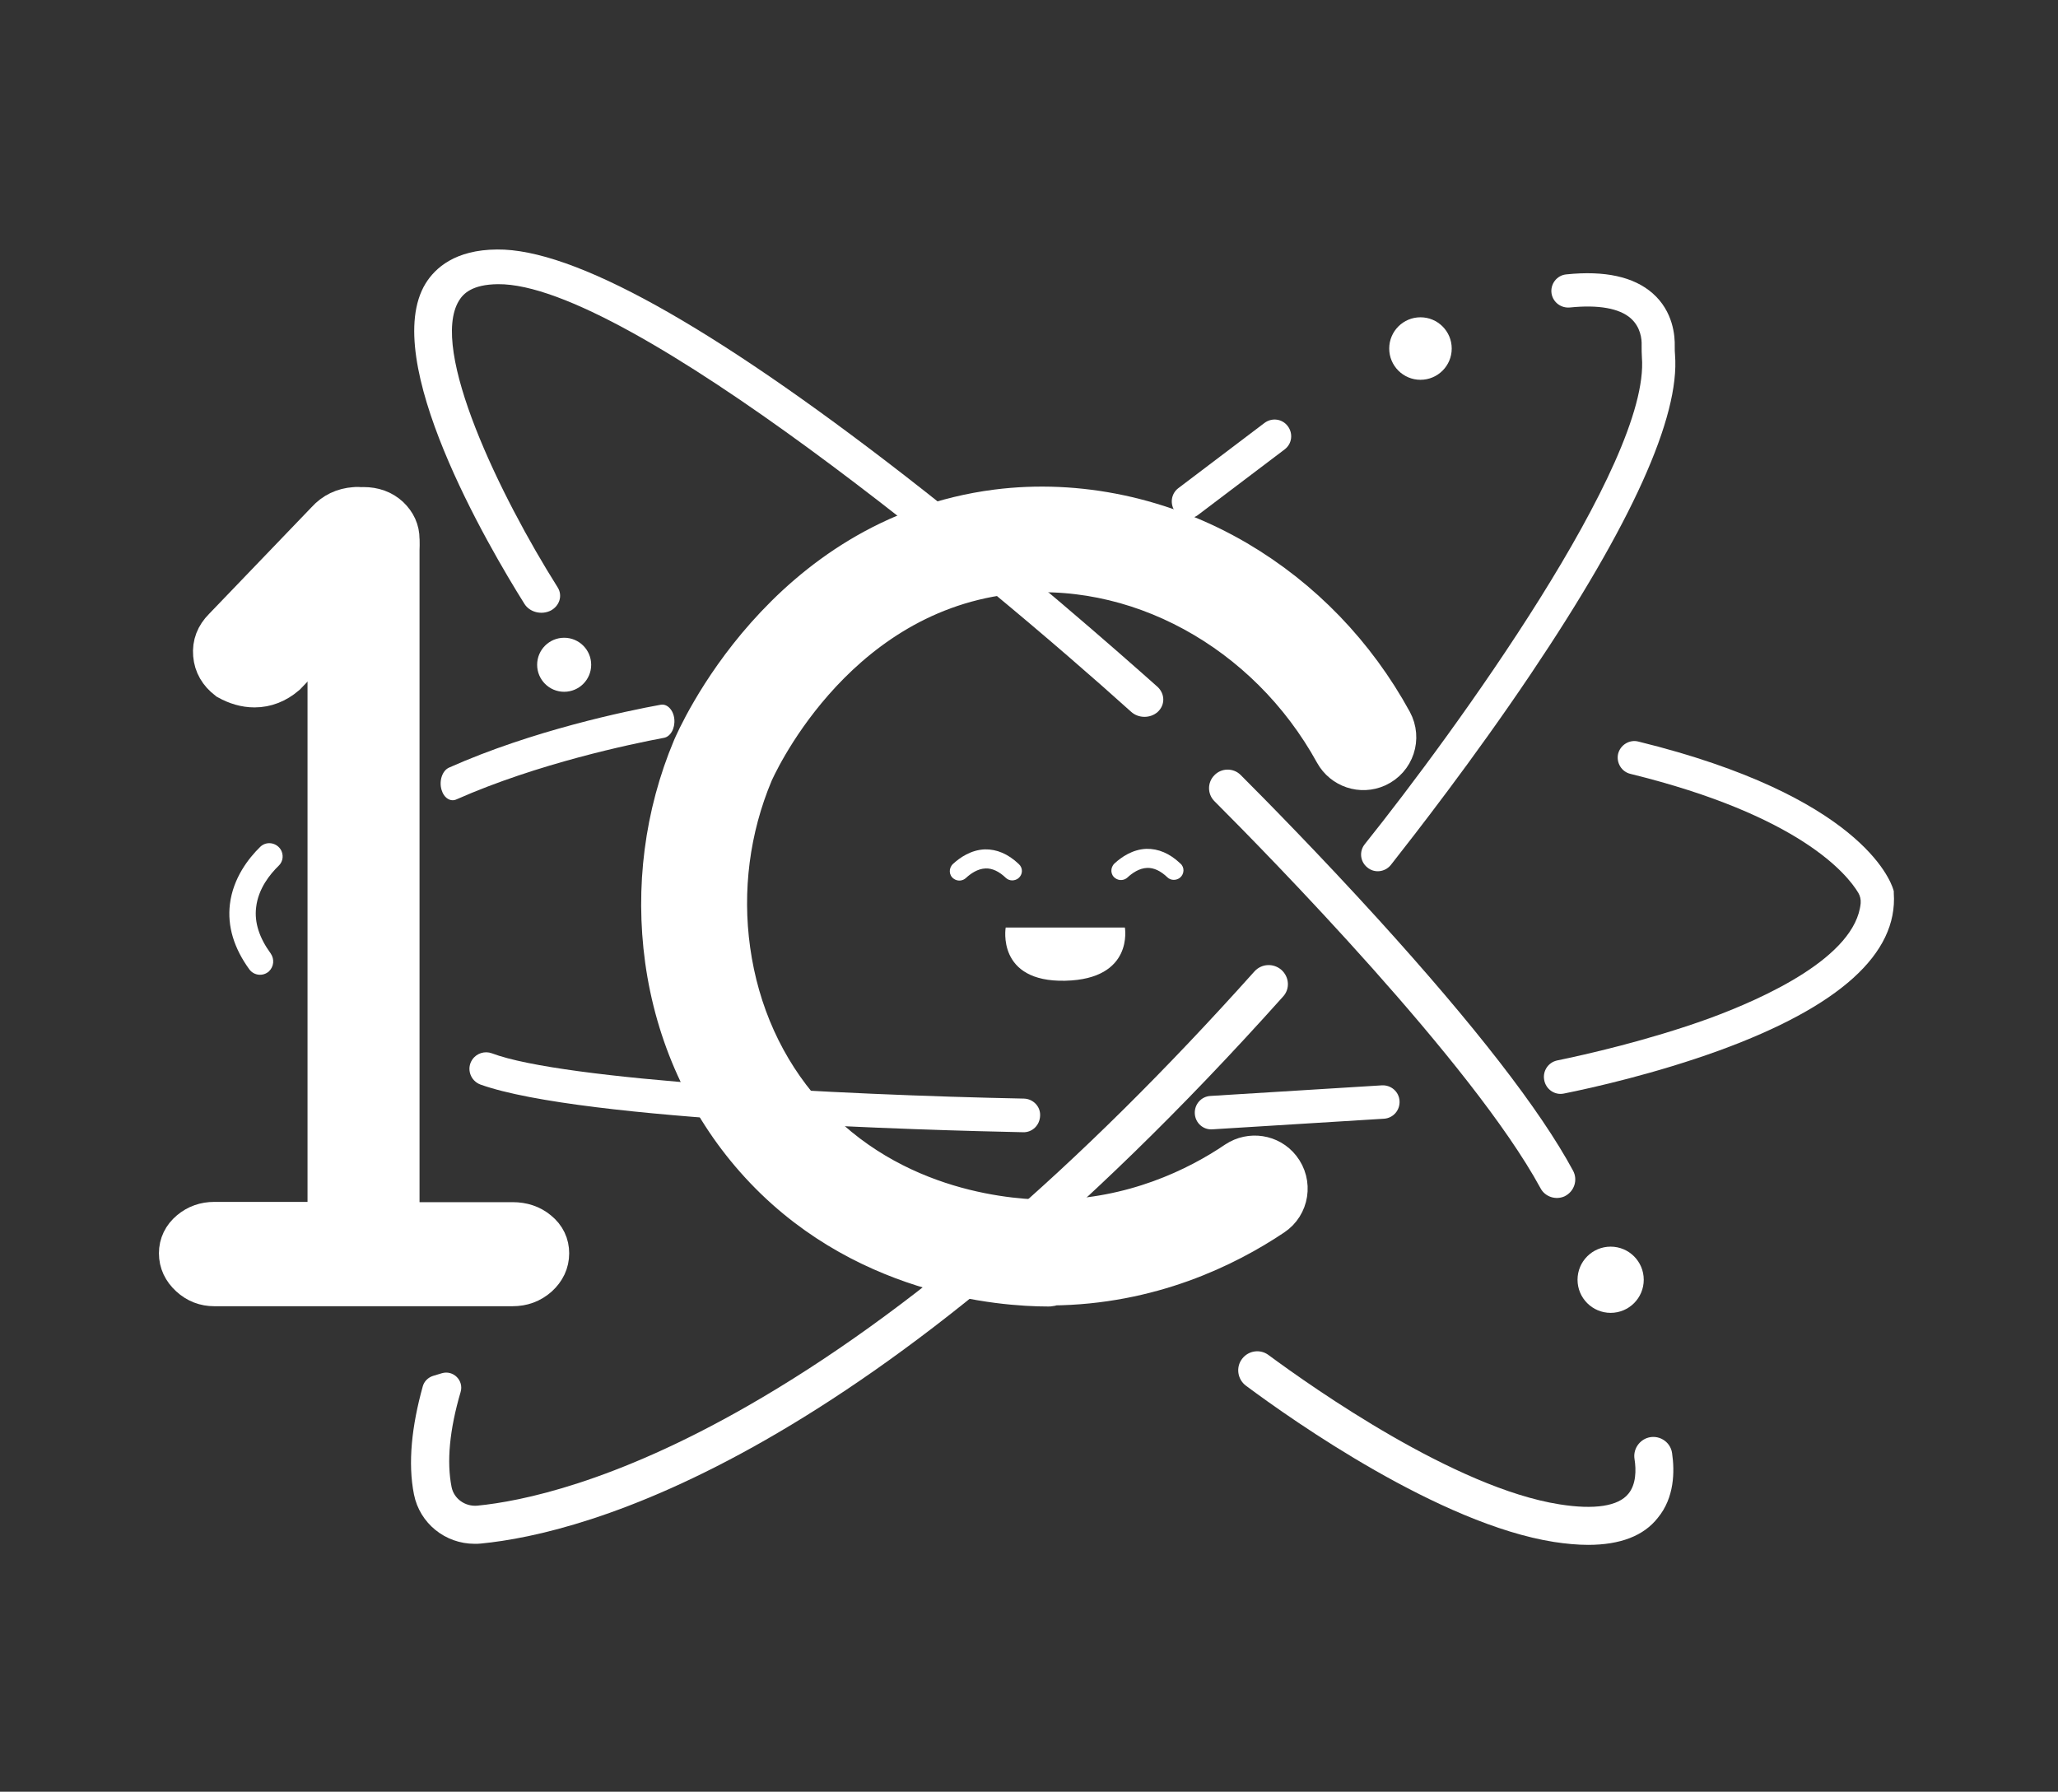 <?xml version="1.0" encoding="utf-8"?>
<!-- Generator: Adobe Illustrator 22.1.0, SVG Export Plug-In . SVG Version: 6.00 Build 0)  -->
<svg version="1.1" id="Capa_2_1_" xmlns="http://www.w3.org/2000/svg" xmlns:xlink="http://www.w3.org/1999/xlink" x="0px" y="0px"
	 viewBox="0 0 777 676.5" style="enable-background:new 0 0 777 676.5;" xml:space="preserve">
<rect x="0" y="0" width="777" height="676.5" fill="#333333" stroke="none"/>
<style type="text/css">
	.st0{fill:#555555;}
	.st1{fill:#464646;stroke:#464646;stroke-width:16.791;stroke-miterlimit:10;}
	.st2{fill:#464646;stroke:#464646;stroke-width:17;stroke-miterlimit:10;}
	.st3{fill:#FFFFFF;}
	.st4{fill:#FFFFFF;stroke:#FFFFFF;stroke-width:16.791;stroke-miterlimit:10;}
	.st5{fill:#FFFFFF;stroke:#FFFFFF;stroke-width:17;stroke-miterlimit:10;}
</style>
<path class="st3" d="M437.1,268.8c-2.8,2.5-7.3,2.5-10.1-0.1c-54.6-49.2-190-161.9-239-161.4c-9.8,0.1-13.1,3.6-14.7,6.2
	c-11.3,18.4,15.5,73.8,37.2,108.2c2,3.1,0.8,7-2.5,8.8l0,0c-3.5,1.8-8,0.7-10-2.5c-13.8-22-54.9-92.3-37.3-121
	c3.6-5.8,11.1-12.7,27-12.8c28.7-0.3,80.4,28.4,153.8,85.3c43.4,33.7,82,67.8,95.6,79.9C439.9,262.1,439.9,266.2,437.1,268.8
	L437.1,268.8z"/>
<path class="st3" d="M599.6,583.3c-4,0-8.3-0.4-12.9-1.1c-43.1-6.8-98.3-45.6-116.3-59c-3.2-2.4-3.9-7-1.4-10.2l0,0
	c2.4-3.1,6.8-3.7,9.9-1.4c17.2,12.7,70.5,50.2,109.9,56.4c13.2,2.1,22.2,0.7,26-4c2.9-3.5,3-8.9,2.3-13.2c-0.5-3.4,1.5-6.6,4.6-7.8
	l0,0c4.3-1.6,9,1.2,9.6,5.7c1,6.9,0.9,16.8-5.4,24.4C620.6,579.9,611.7,583.3,599.6,583.3z"/>
<path class="st3" d="M483.8,366.2c-3-2.6-7.5-2.4-10.2,0.6C407.2,441,342.9,496.2,282.2,530.9c-50.6,29-85.6,36-102,37.6
	c-4.6,0.4-8.8-2.6-9.7-7c-1.9-9.6-0.8-21.6,3.4-35.9c1.3-4.4-2.8-8.4-7.1-7.1h0c-1.1,0.3-2.2,0.7-3.3,1c-1.9,0.6-3.4,2.1-3.9,4
	c-4.1,14.8-5.7,28.8-3.3,40.8c2.2,10.9,11.8,18.6,22.9,18.6c0.8,0,1.6,0,2.4-0.1c39.1-3.8,146.3-31.6,302.8-206.5
	C487.1,373.4,486.8,368.9,483.8,366.2z"/>
<path class="st3" d="M583,407.7L583,407.7c-0.6-3.4,1.6-6.6,4.9-7.3c10.7-2.2,34.2-7.5,57.2-15.8c21-7.7,55.5-23.3,57.4-43.6
	c0.1-1.4-0.2-2.7-0.9-3.9c-4.2-7-22.1-29.2-86-44.9c-3.4-0.8-5.4-4.2-4.7-7.5l0,0c0.8-3.4,4.3-5.6,7.7-4.7
	c83.4,20.5,95.1,52.2,96.2,55.8l0.2,0.7v0.7c1.6,22.9-20.6,42.9-65.8,59.4c-23.9,8.7-47.8,14.1-58.8,16.3
	C587,413.6,583.6,411.3,583,407.7z"/>
<path class="st3" d="M386.3,427.5c-34.1-0.7-166.3-4.2-204.9-18c-3.8-1.4-5.4-6-3.1-9.4l0,0c1.6-2.4,4.7-3.4,7.4-2.4
	c27,10.2,130.3,15.7,200.9,17.1c3.4,0.1,6.2,2.9,6.1,6.3v0.1C392.6,424.9,389.7,427.6,386.3,427.5z"/>
<path class="st3" d="M254.6,271.6L254.6,271.6c-0.3-3.5-2.7-6-5.2-5.5c-12.7,2.3-48.4,9.7-79.8,23.7c-2.6,1.1-3.9,5-2.9,8.4l0,0
	c0.9,3.1,3.4,4.7,5.7,3.6c30.5-13.5,65.9-20.9,78.2-23.2C253.1,278.2,254.9,275.1,254.6,271.6z"/>
<path class="st3" d="M451.1,420.5L451.1,420.5c-0.2-3.5,2.4-6.5,5.9-6.7l64.7-4c3.5-0.2,6.5,2.4,6.7,5.9l0,0
	c0.2,3.5-2.4,6.5-5.9,6.7l-64.7,4C454.3,426.7,451.3,424,451.1,420.5z"/>
<path class="st3" d="M516.2,327.5L516.2,327.5c-2.7-2.2-3.1-6.1-0.9-8.8c33.6-42,107.8-144,104.6-183.8c-0.1-1.4-0.1-2.9-0.1-4.5
	c0.1-2.4-0.4-6.9-4.1-10.2c-4.3-3.8-12.2-5.2-23-4.1c-3.3,0.3-6.3-1.9-6.9-5.2l0,0c-0.6-3.6,2-7,5.6-7.3c14.5-1.5,25.4,0.9,32.5,7.1
	c7.9,6.9,8.5,16.3,8.4,20.1c0,1.2,0,2.2,0.1,3.1c1.9,23.5-16.4,64-54.4,120.5c-21.7,32.3-44.1,61-52.9,72.2
	C522.9,329.3,518.9,329.8,516.2,327.5z"/>
<path class="st3" d="M443.7,193.2L443.7,193.2c-2.1-2.8-1.6-6.8,1.2-8.9l32.5-24.6c2.8-2.1,6.7-1.6,8.8,1.2l0,0
	c2.1,2.8,1.6,6.7-1.2,8.8l-32.5,24.6C449.8,196.5,445.9,196,443.7,193.2z"/>
<circle class="st3" cx="536.3" cy="131.6" r="11.8"/>
<path class="st3" d="M384.5,331.6c-1.4,1.1-3.4,1.1-4.7-0.1c-2.6-2.5-5.2-3.7-7.7-3.6c-3,0.1-5.7,2-7.4,3.6
	c-1.3,1.2-3.2,1.3-4.6,0.3l0,0c-1.9-1.3-2-4-0.3-5.6c2.6-2.4,6.8-5.3,12-5.5c4.5-0.1,8.8,1.7,12.8,5.5
	C386.3,327.7,386.2,330.2,384.5,331.6L384.5,331.6z"/>
<path class="st3" d="M445.5,331.4c-1.4,1.1-3.4,1.1-4.7-0.1c-2.6-2.5-5.2-3.7-7.7-3.6c-3,0.1-5.7,2-7.4,3.6
	c-1.3,1.2-3.2,1.3-4.6,0.3l0,0c-1.9-1.3-2-4-0.3-5.6c2.6-2.4,6.8-5.3,12-5.5c4.5-0.1,8.8,1.7,12.8,5.5
	C447.3,327.4,447.2,330,445.5,331.4L445.5,331.4z"/>
<path class="st3" d="M424.7,350.2h-45c0,0-3.6,20.7,22.5,20.1C428.2,369.7,424.7,350.2,424.7,350.2z"/>
<g>
	<path class="st4" d="M128.1,195.6c2.2-2,4.9-3,8.1-3.3c-0.7,0-1.5-0.1-2.2,0c-4.1,0.3-7.5,1.9-10.2,4.9l-38.9,40.5
		c-2.7,2.7-3.9,5.8-3.6,9.4c0.3,3.6,2,6.5,5.1,8.9c3.1,1.7,6.3,2.7,9.7,2.7c4.1,0,7.9-1.5,11.3-4.4l17.1-17.8v-32.8
		C124.5,200.4,125.7,197.7,128.1,195.6z"/>
	<path class="st4" d="M202.7,465.4c-2.5-2.1-5.6-3.1-9.1-3.1H150V203.6c0-3.1-1.2-5.7-3.6-8c-2.4-2.2-5.5-3.3-9.1-3.3
		c-0.4,0-0.7,0-1,0c3.2,0.2,6,1.2,8.5,3.1c3.1,2.3,4.8,5.3,5.1,8.9s-0.9,6.7-3.6,9.4l-21.8,22.7v225.8H80.9c-3.3,0-6.2,1-8.7,3.1
		s-3.8,4.8-3.8,7.9c0,3.2,1.3,5.9,3.8,8.2c2.5,2.3,5.4,3.4,8.7,3.4h112.6c3.6,0,6.6-1.1,9.2-3.4c2.5-2.3,3.8-5,3.8-8.2
		C206.5,470.2,205.3,467.5,202.7,465.4z"/>
	<path class="st4" d="M149.9,204.4c-0.3-3.6-2-6.5-5.1-8.9c-2.5-1.9-5.3-3-8.5-3.1c-3.2,0.2-5.9,1.3-8.1,3.3c-2.4,2.2-3.6,4.9-3.6,8
		v32.8l21.8-22.7C149,211.1,150.2,207.9,149.9,204.4z"/>
</g>
<path class="st5" d="M395.8,484.8c-17.4,0-71.2-3.9-110-47.9c-18.2-20.6-29.9-46.4-33.8-74.6c-3.7-27-0.2-54.5,10.3-79.5
	c1.4-3.2,34.2-79.2,114.1-89.5c30.5-3.9,62.4,2.9,90.1,19.1c24.5,14.4,44.5,35.2,58.3,60.4c3.2,5.9,0.8,13.2-5.3,16l0,0
	c-5.5,2.5-11.9,0.3-14.8-4.9c-25.6-46.6-75.8-74.2-125.3-67.9c-67,8.6-95.6,74.9-95.9,75.5c-8.9,21.2-11.9,44.5-8.7,67.4
	c3.3,23.7,13,45.3,28.3,62.5c33.4,37.8,80.2,40.2,93.8,40.1c31.2-0.3,55.5-12.2,70.4-22.3c5-3.3,11.7-2.3,15.4,2.4l0,0
	c4.2,5.3,3,13-2.6,16.7c-17.6,11.8-46.2,25.8-83,26.1C396.6,484.8,396.2,484.8,395.8,484.8z"/>
<circle class="st3" cx="608.1" cy="483.2" r="12.5"/>
<path class="st3" d="M101.5,366.8c-2.2,1.9-5.5,1.6-7.3-0.7c-5.9-8.1-8.4-16.4-7.4-24.7c1.2-9.9,7.1-17.4,11.4-21.6
	c2.2-2.2,5.8-1.8,7.6,0.7l2.6,3.7l-2.9-4.1l0.3,0.4c1.4,2,1.2,4.7-0.6,6.4c-3.2,3.1-7.7,8.6-8.5,15.7c-0.7,5.7,1.2,11.5,5.5,17.4
	C103.7,362.2,103.4,365,101.5,366.8L101.5,366.8z"/>
<path class="st3" d="M581.6,448.6C556,401.5,478.7,322.7,458.5,302.5c-2.7-2.7-2.7-7.1,0-9.8l0,0c2.7-2.8,7.2-2.8,9.9-0.1
	c9.2,9.2,29.7,30,51.8,54.3c36.5,40.2,61.3,72.1,73.7,95.1c1.9,3.5,0.5,7.9-3.2,9.7l0,0C587.4,453.2,583.3,451.9,581.6,448.6z"/>
<circle class="st3" cx="213" cy="251" r="10.2"/>
</svg>
